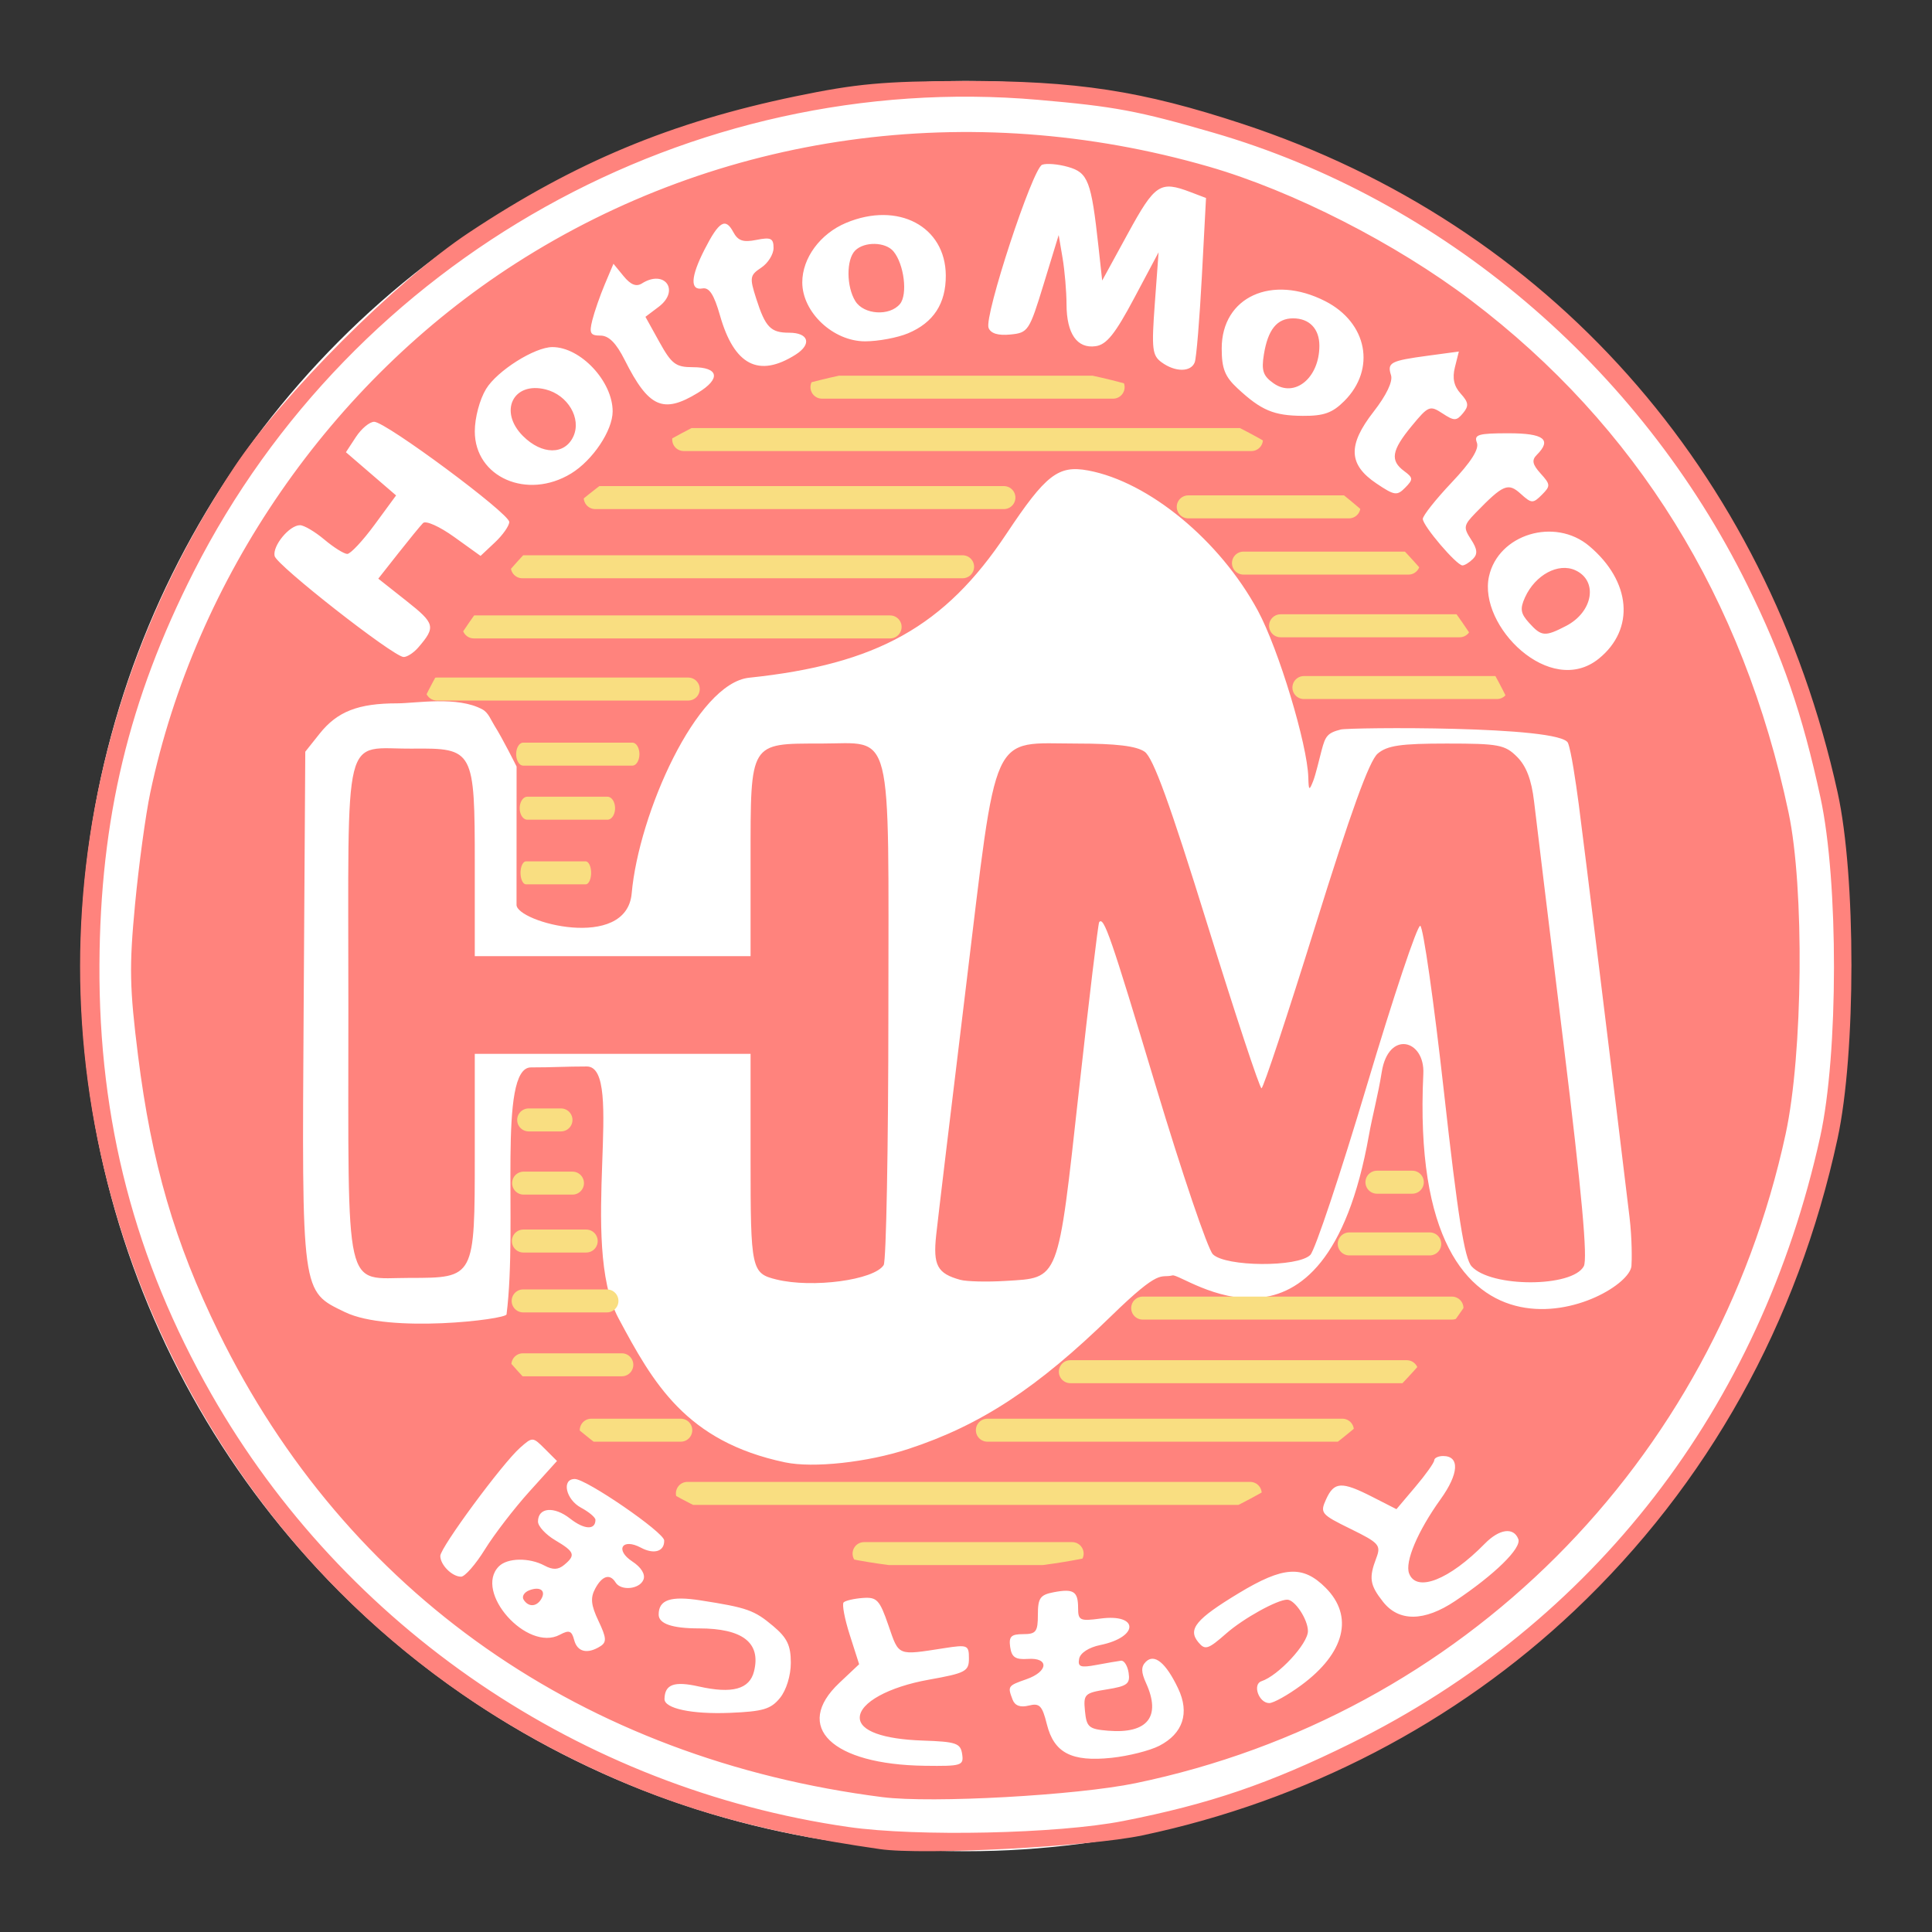 <?xml version="1.0" encoding="UTF-8"?>
<svg version="1.1" viewBox="0 0 192 192" xmlns="http://www.w3.org/2000/svg">
 <rect x="0" y="0" width="192" height="192" fill="#333333" stroke="none"/>
 <defs>
  <clipPath id="clipPath29">
   <circle cx="-205.61" cy="101.45" r="105.1" style="fill:#f9de81;stroke-linecap:round;stroke-linejoin:round;stroke-width:2"/>
  </clipPath>
  <clipPath id="clipPath30">
   <circle cx="-205.61" cy="101.45" r="105.1" style="fill:#f9de81;stroke-linecap:round;stroke-linejoin:round;stroke-width:2"/>
  </clipPath>
  <clipPath id="clipPath31">
   <circle cx="-205.61" cy="101.45" r="105.1" style="fill:#f9de81;stroke-linecap:round;stroke-linejoin:round;stroke-width:2"/>
  </clipPath>
  <clipPath id="clipPath32">
   <circle cx="-205.61" cy="101.45" r="105.1" style="fill:#f9de81;stroke-linecap:round;stroke-linejoin:round;stroke-width:2"/>
  </clipPath>
  <clipPath id="clipPath33">
   <circle cx="-205.61" cy="101.45" r="105.1" style="fill:#f9de81;stroke-linecap:round;stroke-linejoin:round;stroke-width:2"/>
  </clipPath>
  <clipPath id="clipPath34">
   <circle cx="-205.61" cy="101.45" r="105.1" style="fill:#f9de81;stroke-linecap:round;stroke-linejoin:round;stroke-width:2"/>
  </clipPath>
  <clipPath id="clipPath35">
   <circle cx="-205.61" cy="101.45" r="105.1" style="fill:#f9de81;stroke-linecap:round;stroke-linejoin:round;stroke-width:2"/>
  </clipPath>
  <clipPath id="clipPath36">
   <circle cx="-205.61" cy="101.45" r="105.1" style="fill:#f9de81;stroke-linecap:round;stroke-linejoin:round;stroke-width:2"/>
  </clipPath>
  <clipPath id="clipPath37">
   <circle cx="-205.61" cy="101.45" r="105.1" style="fill:#f9de81;stroke-linecap:round;stroke-linejoin:round;stroke-width:2"/>
  </clipPath>
  <clipPath id="clipPath38">
   <circle cx="-205.61" cy="101.45" r="105.1" style="fill:#f9de81;stroke-linecap:round;stroke-linejoin:round;stroke-width:2"/>
  </clipPath>
  <clipPath id="clipPath39">
   <circle cx="-205.61" cy="101.45" r="105.1" style="fill:#f9de81;stroke-linecap:round;stroke-linejoin:round;stroke-width:2"/>
  </clipPath>
  <clipPath id="clipPath40">
   <circle cx="-205.61" cy="101.45" r="105.1" style="fill:#f9de81;stroke-linecap:round;stroke-linejoin:round;stroke-width:2"/>
  </clipPath>
  <clipPath id="clipPath41">
   <circle cx="-205.61" cy="101.45" r="105.1" style="fill:#f9de81;stroke-linecap:round;stroke-linejoin:round;stroke-width:2"/>
  </clipPath>
  <clipPath id="clipPath42">
   <circle cx="-205.61" cy="101.45" r="105.1" style="fill:#f9de81;stroke-linecap:round;stroke-linejoin:round;stroke-width:2"/>
  </clipPath>
  <clipPath id="clipPath43">
   <circle cx="-205.61" cy="101.45" r="105.1" style="fill:#f9de81;stroke-linecap:round;stroke-linejoin:round;stroke-width:2"/>
  </clipPath>
  <clipPath id="clipPath44">
   <circle cx="-205.61" cy="101.45" r="105.1" style="fill:#f9de81;stroke-linecap:round;stroke-linejoin:round;stroke-width:2"/>
  </clipPath>
  <clipPath id="clipPath45">
   <circle cx="-205.61" cy="101.45" r="105.1" style="fill:#f9de81;stroke-linecap:round;stroke-linejoin:round;stroke-width:2"/>
  </clipPath>
  <clipPath id="clipPath46">
   <circle cx="-205.61" cy="101.45" r="105.1" style="fill:#f9de81;stroke-linecap:round;stroke-linejoin:round;stroke-width:2"/>
  </clipPath>
  <clipPath id="clipPath47">
   <circle cx="-205.61" cy="101.45" r="105.1" style="fill:#f9de81;stroke-linecap:round;stroke-linejoin:round;stroke-width:2"/>
  </clipPath>
  <clipPath id="clipPath48">
   <circle cx="-205.61" cy="101.45" r="105.1" style="fill:#f9de81;stroke-linecap:round;stroke-linejoin:round;stroke-width:2"/>
  </clipPath>
  <clipPath id="clipPath49">
   <circle cx="-205.61" cy="101.45" r="105.1" style="fill:#f9de81;stroke-linecap:round;stroke-linejoin:round;stroke-width:2"/>
  </clipPath>
  <clipPath id="clipPath50">
   <circle cx="-205.61" cy="101.45" r="105.1" style="fill:#f9de81;stroke-linecap:round;stroke-linejoin:round;stroke-width:2"/>
  </clipPath>
  <clipPath id="clipPath51">
   <circle cx="-205.61" cy="101.45" r="105.1" style="fill:#f9de81;stroke-linecap:round;stroke-linejoin:round;stroke-width:2"/>
  </clipPath>
  <clipPath id="clipPath52">
   <circle cx="-205.61" cy="101.45" r="105.1" style="fill:#f9de81;stroke-linecap:round;stroke-linejoin:round;stroke-width:2"/>
  </clipPath>
  <clipPath id="clipPath53">
   <circle cx="-205.61" cy="101.45" r="105.1" style="fill:#f9de81;stroke-linecap:round;stroke-linejoin:round;stroke-width:2"/>
  </clipPath>
  <clipPath id="clipPath54">
   <circle cx="-205.61" cy="101.45" r="105.1" style="fill:#f9de81;stroke-linecap:round;stroke-linejoin:round;stroke-width:2"/>
  </clipPath>
 </defs>
 <g transform="matrix(.571 0 0 .571 213.38 38.083)">
  <circle cx="-205.61" cy="101.45" r="154.05" style="fill:#fff;stroke-linecap:round;stroke-linejoin:round;stroke-width:1.95"/>
  <path d="m-323.17 51.376 47.381 1.855-1.53 31.988 23.404-31.988 25.21-21.285 27.898-22.14h27.898l29.991 21.504 2.596 28.961 20.722-7.301 17.125 2.55 12.153 18.506 6.353 85.626-23.478 11.049-72.862-8.335-9.725 19.854-28.174 11h-35.854l-16.73-11-1.525-11.382-1.745-31.618h-8.503l-0.125 31.618-38.27-3.451-11.325-63.253 3.867-38.394z" style="fill:#fff"/>
  <path d="m-220.56 255.13c-22.396-3.225-37.417-7.654-54-15.923-29.927-14.923-53.659-38.725-68.783-68.99-25.091-50.209-21.242-107.92 10.374-155.55 8.421-12.685 28.176-32.44 40.861-40.861 18.505-12.285 35.185-19.242 56.946-23.752 10.533-2.183 15.31-2.619 29.102-2.654 19.728-0.051 31.099 1.696 48.618 7.469 53.159 17.517 91.186 60.236 103.57 116.35 3.212 14.556 3.208 45.369-0.008 60.249-6.942 32.118-22.591 60.196-45.777 82.14-20.66 19.553-46.821 33.161-75.242 39.139-9.342 1.965-38.132 3.469-45.659 2.385zm42.311-4.883c15.037-2.949 25.496-6.513 39.689-13.527 42.294-20.901 71.247-58.337 81.663-105.59 3.171-14.384 3.196-44.422 0.05-58.978-3.155-14.597-6.555-24.481-12.719-36.98-18.81-38.142-53.154-67.238-92.995-78.786-13.107-3.799-17.091-4.545-30.463-5.707-60.501-5.253-119.26 27.576-146.94 82.102-11.311 22.276-16.292 43.028-16.425 68.435-0.142 27.188 6.169 51.392 19.49 74.746 23.186 40.649 64.34 68.612 110.84 75.314 11.96 1.724 36.456 1.195 47.811-1.031zm-41.811-4.154c-52.127-6.637-93.337-35.475-115.57-80.876-7.673-15.666-11.703-29.5-14.042-48.203-1.476-11.798-1.549-15.451-0.526-26.251 0.653-6.9 1.848-15.673 2.654-19.494 7.898-37.414 31.441-71.51 63.621-92.137 35.488-22.747 79.022-28.822 120.6-16.83 14.628 4.219 32.568 13.369 45.66 23.29 28.775 21.804 47.334 51.74 55.254 89.126 2.776 13.107 2.514 41.992-0.509 55.957-12.408 57.327-56.354 101.21-113.14 112.98-10.25 2.125-35.472 3.52-44 2.435zm13.82-7.504c-0.284-1.893-1.04-2.152-6.854-2.349-6.938-0.235-10.966-1.699-10.966-3.986 0-2.598 5.025-5.36 12.025-6.611 6.399-1.144 6.975-1.449 6.975-3.7 0-2.323-0.225-2.418-4.25-1.793-8.268 1.284-7.903 1.431-9.752-3.933-1.544-4.481-2.009-4.979-4.482-4.795-1.518 0.113-3.013 0.458-3.323 0.768-0.31 0.31 0.17 2.858 1.067 5.663l1.631 5.1-3.446 3.25c-8.102 7.641-1.328 14.209 14.874 14.424 6.412 0.085 6.801-0.037 6.5-2.038zm34.31-1.439c4.132-2.137 5.309-5.708 3.286-9.971-2.125-4.477-4.138-6.139-5.63-4.647-0.841 0.841-0.83 1.79 0.042 3.705 2.664 5.848 0.259 8.859-6.62 8.288-3.339-0.277-3.738-0.617-4.011-3.421-0.287-2.942-0.076-3.15 3.817-3.772 3.546-0.567 4.072-0.969 3.78-2.886-0.187-1.225-0.78-2.174-1.317-2.108-0.537 0.066-2.471 0.398-4.298 0.739-2.771 0.517-3.267 0.338-2.994-1.08 0.194-1.008 1.684-1.977 3.664-2.382 6.758-1.382 6.777-5.513 0.022-4.607-3.541 0.475-3.87 0.32-3.87-1.827 0-2.917-0.777-3.42-4.256-2.755-2.348 0.449-2.744 1.013-2.744 3.908 0 2.967-0.316 3.383-2.57 3.383-2.093 0-2.51 0.417-2.249 2.25 0.252 1.768 0.91 2.21 3.07 2.062 3.751-0.257 3.577 2.204-0.251 3.538-3.243 1.13-3.297 1.212-2.396 3.561 0.4 1.043 1.349 1.388 2.809 1.021 1.882-0.472 2.342 2.2e-4 3.146 3.232 1.245 5.009 4.303 6.598 11.277 5.861 2.935-0.31 6.667-1.252 8.293-2.093zm-66.009-8.334c1.103-1.362 1.88-3.892 1.88-6.122 0-3.016-0.635-4.335-3.077-6.389-3.289-2.767-4.519-3.202-12.629-4.465-5.212-0.812-7.294-0.107-7.294 2.47 0 1.599 2.355 2.407 7.017 2.407 7.614 0 10.825 2.511 9.576 7.487-0.779 3.104-3.794 3.927-9.601 2.623-4.302-0.967-5.927-0.376-5.977 2.173-0.033 1.661 4.772 2.684 11.355 2.417 5.79-0.235 7.166-0.643 8.75-2.6zm90.713-2.209c7.601-5.59 9.206-12.005 4.243-16.968-3.963-3.963-7.344-3.752-15.111 0.945-7.47 4.517-8.92 6.278-7.037 8.546 1.173 1.414 1.69 1.25 4.869-1.541 2.972-2.61 8.861-5.873 10.599-5.873 1.334 0 3.604 3.444 3.604 5.468 0 2.205-5.129 7.742-8.083 8.726-1.622 0.541-0.46 3.806 1.355 3.806 0.734 0 3.237-1.399 5.562-3.109zm-121.98-6.781c1.125-0.713 1.069-1.466-0.327-4.407-1.31-2.761-1.437-4.008-0.571-5.625 1.204-2.25 2.562-2.663 3.542-1.078 0.943 1.526 4.213 1.191 4.861-0.498 0.353-0.92-0.397-2.135-1.944-3.149-3.076-2.015-1.752-4.138 1.497-2.4 2.291 1.226 4.11 0.659 4.049-1.263-0.045-1.419-13.538-10.691-15.558-10.691-2.351 0-1.568 3.575 1.095 5 1.375 0.736 2.5 1.685 2.5 2.11 0 1.813-1.951 1.716-4.412-0.219-2.801-2.203-5.588-1.943-5.588 0.521 0 0.811 1.35 2.272 3 3.247 3.387 2.001 3.604 2.595 1.564 4.288-1.046 0.868-1.98 0.901-3.434 0.122-2.652-1.419-6.442-1.357-7.93 0.131-4.439 4.439 4.916 14.949 10.599 11.908 1.63-0.873 2.072-0.711 2.497 0.916 0.547 2.09 2.312 2.511 4.56 1.086zm-13.361-8.117c-0.342-0.554 0.101-1.284 0.984-1.623 1.915-0.735 2.982 0.075 2.061 1.564-0.83 1.344-2.235 1.371-3.046 0.059zm162.11 0.253c6.925-4.631 11.615-9.227 11.014-10.793-0.813-2.119-3.301-1.778-5.827 0.797-6.176 6.298-11.889 8.55-13.177 5.194-0.775-2.02 1.498-7.385 5.476-12.924 3.191-4.444 3.37-7.52 0.438-7.52-0.842 0-1.538 0.338-1.546 0.75-8e-3 0.412-1.49 2.494-3.294 4.625l-3.279 3.876-4.166-2.126c-5.372-2.74-6.673-2.677-8.072 0.392-1.096 2.406-0.908 2.635 4.252 5.165 4.966 2.436 5.326 2.84 4.487 5.048-1.331 3.499-1.148 4.7 1.16 7.635 2.757 3.505 7.176 3.463 12.533-0.119zm-168.84-8.996c1.616-2.612 5.099-7.143 7.74-10.068l4.802-5.318-2.119-2.119c-2.1-2.1-2.139-2.101-4.309-0.182-3.094 2.736-13.881 17.364-13.881 18.824 0 1.563 2.051 3.613 3.614 3.613 0.668 0 2.536-2.138 4.152-4.75zm73.684-17.476c12.577-4.129 22.444-10.593 35.303-23.128 8.778-8.557 8.468-6.516 10.678-7.083 1.814-0.465 26.471 19.043 34.194-24.421 0.597-3.36 1.579-6.904 2.224-10.966 1.167-7.357 7.526-5.662 7.24 0.287-2.756 57.496 35.695 39.567 36.223 33.458 0.078-0.906 0.12-4.693-0.337-8.5-2.48-20.662-8.04-65.87-8.845-71.921-0.512-3.85-1.295-9.155-1.859-10.595-1.196-3.056-38.063-2.722-39.532-2.353-2.359 0.592-2.706 1.172-3.35 3.614-0.399 1.512-1.033 4.234-1.465 5.335-0.694 1.771-0.792 1.699-0.855-0.622-0.153-5.719-5.186-22.353-8.774-29-6.594-12.216-18.979-22.444-29.551-24.406-5.192-0.963-7.353 0.712-14.211 11.018-10.722 16.115-22.526 22.718-44.778 25.05-9.158 0.96-19.217 23.683-20.447 37.532-0.902 10.153-20.044 5.006-20.042 2l0.01-24.073s-2.398-4.827-3.838-7.099c-0.626-0.988-1.056-2.261-2.08-2.826-4.338-2.394-11.672-1.075-14.825-1.075-6.827-2.3e-4 -10.464 1.418-13.534 5.276l-2.5 3.142-0.28 44.327c-0.318 50.38-0.434 49.521 7.189 53.211 7.714 3.735 28.008 1.278 28.12 0.392 1.986-15.738-1.574-42.983 4.238-42.983 4.045 0 5.966-0.163 9.728-0.163 6.739 0-1.435 30.823 5.505 43.798 6.03 11.274 11.714 21.468 29 25.102 4.908 1.032 14.331 9e-3 21.45-2.328zm-22.95-29.498c-4.36-1.072-4.5-1.721-4.5-20.899v-18.378h-48v17.5c0 21.502 1e-3 21.5-11.345 21.5-11.503 0-10.655 3.725-10.655-46.794 0-49.795-1.133-45.209 11.197-45.324 10.633-0.1 10.803 0.219 10.803 20.229v15.889h48v-16.943c0-20.386-0.201-20.057 12.223-20.057 12.73 0 11.78-3.775 11.762 46.75-8e-3 23.512-0.378 43.321-0.82 44.018-1.655 2.607-12.392 4.05-18.664 2.508zm32 0.059c-4.001-1.1-4.762-2.517-4.194-7.805 0.297-2.767 2.62-22.13 5.161-43.03 5.553-45.674 4.107-42.5 19.366-42.5 6.792 0 10.334 0.429 11.755 1.424 1.492 1.045 4.393 9.033 10.897 30 4.875 15.717 9.123 28.573 9.44 28.568 0.316-4e-3 4.529-12.717 9.362-28.25 6.177-19.856 9.402-28.762 10.861-29.992 1.671-1.41 4.005-1.75 12.009-1.75 9.054 0 10.14 0.205 12.251 2.316 1.602 1.602 2.512 3.993 2.952 7.75 0.349 2.989 2.663 21.998 5.141 42.244 3.178 25.961 4.214 37.356 3.516 38.66-1.988 3.715-16.168 3.729-19.525 0.019-1.238-1.368-2.399-8.696-4.821-30.422-1.755-15.741-3.609-28.721-4.12-28.844-0.512-0.123-4.69 12.377-9.285 27.777s-9.025 28.675-9.845 29.5c-2.156 2.169-14.765 2.083-16.964-0.116-0.889-0.889-5.365-14.087-9.947-29.328-7.84-26.077-9.023-29.501-9.838-28.472-0.182 0.229-1.773 13.467-3.536 29.417-3.69 33.385-3.329 32.449-12.744 33.025-3.24 0.198-6.79 0.113-7.89-0.19zm111.13-108.11c6.343-5.138 5.633-13.46-1.674-19.609-5.993-5.043-15.827-2.052-17.442 5.304-1.898 8.64 10.662 21.153 19.116 14.304zm-12.137-6.232c-1.484-1.64-1.611-2.448-0.701-4.447 1.778-3.903 5.784-6.061 8.745-4.712 4.01 1.827 3.107 7.26-1.613 9.7-3.678 1.902-4.266 1.852-6.432-0.541zm-193.3 4.254c3.045-3.545 2.894-4.135-2.06-8.051l-4.927-3.895 3.467-4.402c1.907-2.421 3.85-4.794 4.317-5.272 0.477-0.488 2.86 0.574 5.433 2.422l4.583 3.291 2.497-2.346c1.373-1.29 2.497-2.893 2.497-3.561 0-1.492-21.497-17.436-23.508-17.436-0.795 0-2.227 1.192-3.181 2.649l-1.736 2.649 8.73 7.519-3.737 5.091c-2.056 2.8-4.197 5.091-4.758 5.091s-2.357-1.125-3.992-2.5c-1.634-1.375-3.542-2.5-4.239-2.5-1.847 0-4.81 3.6-4.416 5.366 0.36 1.617 20.591 17.463 22.433 17.57 0.602 0.035 1.771-0.724 2.598-1.686zm183.54-15.385c0.846-0.846 0.758-1.71-0.348-3.397-1.359-2.073-1.29-2.46 0.815-4.626 4.809-4.947 5.639-5.296 7.848-3.297 1.871 1.693 2.128 1.705 3.664 0.169s1.522-1.796-0.207-3.707c-1.426-1.575-1.585-2.329-0.683-3.231 2.689-2.689 1.269-3.776-4.931-3.776-5.238 0-6.018 0.232-5.481 1.633 0.424 1.106-0.992 3.344-4.393 6.94-2.761 2.919-5.019 5.769-5.019 6.332 0 1.2 5.881 8.095 6.904 8.095 0.383 0 1.207-0.511 1.831-1.135zm-11.985-15.287c-2.481-1.842-2.188-3.591 1.31-7.835 2.906-3.525 3.175-3.636 5.359-2.205 2.053 1.345 2.436 1.342 3.578-0.035 1.053-1.269 0.981-1.871-0.407-3.405-1.179-1.303-1.48-2.685-1.001-4.594l0.685-2.73-5.387 0.727c-6.542 0.883-7.12 1.189-6.417 3.404 0.342 1.079-0.808 3.483-3.033 6.339-4.535 5.821-4.399 9.208 0.501 12.499 3.137 2.107 3.574 2.17 5 0.721 1.417-1.44 1.4-1.709-0.188-2.887zm-144.99 0.427c3.764-2.295 7.232-7.473 7.237-10.805 9e-3 -5.233-5.579-11.2-10.486-11.2-3.087 0-9.613 4.121-11.545 7.29-1.112 1.824-1.959 5.006-1.961 7.371-7e-3 7.995 9.123 11.998 16.755 7.344zm-8.371-6.527c-4.275-4.275-1.718-9.531 3.945-8.11 3.86 0.969 6.261 5.032 4.831 8.172-1.488 3.265-5.477 3.237-8.775-0.062zm142.95-6.091c5.559-5.559 4.016-13.636-3.32-17.378-9.285-4.737-18.019-0.75-18.019 8.226 0 3.503 0.555 4.905 2.75 6.943 4.144 3.847 6.302 4.757 11.364 4.79 3.665 0.024 5.151-0.507 7.226-2.582zm-12.294-3.069c-1.85-1.296-2.161-2.217-1.703-5.042 0.702-4.327 2.281-6.278 5.08-6.278 2.836 0 4.578 1.813 4.578 4.766 0 5.596-4.284 9.125-7.955 6.553zm-100.22 1.647c4.057-2.473 3.662-4.466-0.885-4.466-2.954 0-3.683-0.55-5.807-4.384l-2.429-4.384 2.305-1.738c3.751-2.83 1.056-6.586-2.92-4.069-0.98 0.62-1.955 0.232-3.182-1.265l-1.769-2.16-1.5 3.555c-0.825 1.956-1.804 4.768-2.176 6.25-0.573 2.282-0.356 2.695 1.412 2.695 1.455 0 2.736 1.289 4.225 4.25 4.165 8.284 6.67 9.409 12.727 5.716zm16.989-6.634c2.901-1.832 2.328-3.832-1.098-3.832-3.223 0-4.135-0.945-5.737-5.949-1.172-3.662-1.108-4.053 0.879-5.372 1.179-0.783 2.143-2.324 2.143-3.426 0-1.689-0.467-1.91-2.98-1.407-2.331 0.466-3.213 0.161-4.05-1.403-1.349-2.52-2.482-1.819-4.984 3.085-2.422 4.748-2.551 7.162-0.359 6.766 1.185-0.214 2.013 1.064 3.052 4.706 2.468 8.658 6.73 10.875 13.134 6.832zm69.493 1.316c0.285-0.743 0.844-7.482 1.241-14.974l0.722-13.622-2.699-1.026c-5.291-2.012-6.18-1.425-10.885 7.183l-4.487 8.209-0.653-5.959c-1.245-11.359-1.8-12.814-5.268-13.809-1.74-0.499-3.778-0.671-4.529-0.383-1.674 0.642-10.114 26.333-9.326 28.387 0.375 0.978 1.648 1.368 3.784 1.16 3.108-0.303 3.307-0.605 5.819-8.814l2.601-8.5 0.677 4c0.372 2.2 0.682 5.827 0.688 8.059 0.014 5.117 1.839 7.742 5.067 7.286 1.903-0.269 3.386-2.115 6.7-8.345l4.256-8-0.656 8.904c-0.585 7.943-0.457 9.049 1.185 10.25 2.362 1.727 5.1 1.725 5.763-0.005zm-49.903-5.043c4.436-1.854 6.603-5.175 6.576-10.078-0.047-8.551-8.323-12.917-17.342-9.149-4.51 1.885-7.636 6.124-7.636 10.356 0 5.215 5.378 10.265 10.932 10.265 2.273 0 5.634-0.627 7.469-1.394zm-9.161-5.592c-1.578-2.527-1.6-7.254-0.041-8.814 1.604-1.604 5.286-1.524 6.672 0.145 1.85 2.229 2.501 7.5 1.13 9.152-1.794 2.162-6.284 1.882-7.761-0.484z" style="fill:#ff837d"/>
  <path d="m-276.06 128.22h-5.625" clip-path="url(#clipPath41)" style="fill:none;stroke-linecap:round;stroke-linejoin:round;stroke-width:4;stroke:#f9de81"/>
  <path d="m-274.06 139.22h-8.503" clip-path="url(#clipPath40)" style="fill:none;stroke-linecap:round;stroke-linejoin:round;stroke-width:4;stroke:#f9de81"/>
  <path d="m-271.67 149.3h-10.936" clip-path="url(#clipPath39)" style="fill:none;stroke-linecap:round;stroke-linejoin:round;stroke-width:4;stroke:#f9de81"/>
  <path d="m-268.06 159.72h-14.584" clip-path="url(#clipPath38)" style="fill:none;stroke-linecap:round;stroke-linejoin:round;stroke-width:4;stroke:#f9de81"/>
  <path transform="matrix(.478 0 0 1 -141.84 0)" d="m-271.82 85.219h-21.707" clip-path="url(#clipPath44)" style="fill:none;stroke-linecap:round;stroke-linejoin:round;stroke-width:4;stroke:#f9de81"/>
  <path transform="matrix(.662 0 0 1 -90.528 0)" d="m-268.04 73.969h-21.075" clip-path="url(#clipPath45)" style="fill:none;stroke-linecap:round;stroke-linejoin:round;stroke-width:4;stroke:#f9de81"/>
  <path transform="matrix(.614 0 0 1 -101.75 0)" d="m-263.66 64.556h-30.939" clip-path="url(#clipPath46)" style="fill:none;stroke-linecap:round;stroke-linejoin:round;stroke-width:4;stroke:#f9de81"/>
  <path d="m-201.85 182.22h61.785" clip-path="url(#clipPath33)" style="fill:none;stroke-linecap:round;stroke-linejoin:round;stroke-width:4;stroke:#f9de81"/>
  <path d="m-230.64 0.688h50.677" clip-path="url(#clipPath54)" style="fill:none;stroke-linecap:round;stroke-linejoin:round;stroke-width:4;stroke:#f9de81"/>
  <path d="m-254.7 9.806h98.81" clip-path="url(#clipPath53)" style="fill:none;stroke-linecap:round;stroke-linejoin:round;stroke-width:4;stroke:#f9de81"/>
  <path d="m-270.1 19.907h71.13" clip-path="url(#clipPath52)" style="fill:none;stroke-linecap:round;stroke-linejoin:round;stroke-width:4;stroke:#f9de81"/>
  <path d="m-166.89 21.523h27.974" clip-path="url(#clipPath51)" style="fill:none;stroke-linecap:round;stroke-linejoin:round;stroke-width:4;stroke:#f9de81"/>
  <path d="m-206.16 31.946h-76.637" clip-path="url(#clipPath50)" style="fill:none;stroke-linecap:round;stroke-linejoin:round;stroke-width:4;stroke:#f9de81"/>
  <path d="m-157.28 31.31h28.724" clip-path="url(#clipPath49)" style="fill:none;stroke-linecap:round;stroke-linejoin:round;stroke-width:4;stroke:#f9de81"/>
  <path d="m-291.23 42.416h72.454" clip-path="url(#clipPath48)" style="fill:none;stroke-linecap:round;stroke-linejoin:round;stroke-width:4;stroke:#f9de81"/>
  <path d="m-253.91 53.231h-43.748" clip-path="url(#clipPath47)" style="fill:none;stroke-linecap:round;stroke-linejoin:round;stroke-width:4;stroke:#f9de81"/>
  <path d="m-150.82 42.219h31.169" clip-path="url(#clipPath43)" style="fill:none;stroke-linecap:round;stroke-linejoin:round;stroke-width:4;stroke:#f9de81"/>
  <path d="m-146.76 52.969 33.599-1e-5" clip-path="url(#clipPath42)" style="fill:none;stroke-linecap:round;stroke-linejoin:round;stroke-width:4;stroke:#f9de81"/>
  <path d="m-265.47 170.84h-17.224" clip-path="url(#clipPath37)" style="fill:none;stroke-linecap:round;stroke-linejoin:round;stroke-width:4;stroke:#f9de81"/>
  <path d="m-255.21 182.22h-15.581" clip-path="url(#clipPath36)" style="fill:none;stroke-linecap:round;stroke-linejoin:round;stroke-width:4;stroke:#f9de81"/>
  <path d="m-254.06 193.22h97.955" clip-path="url(#clipPath35)" style="fill:none;stroke-linecap:round;stroke-linejoin:round;stroke-width:4;stroke:#f9de81"/>
  <path d="m-223.31 203.7h36.215" clip-path="url(#clipPath34)" style="fill:none;stroke-linecap:round;stroke-linejoin:round;stroke-width:4;stroke:#f9de81"/>
  <path d="m-187.41 172.04h58.552" clip-path="url(#clipPath32)" style="fill:none;stroke-linecap:round;stroke-linejoin:round;stroke-width:4;stroke:#f9de81"/>
  <path d="m-174.82 160.97h53.828" clip-path="url(#clipPath31)" style="fill:none;stroke-linecap:round;stroke-linejoin:round;stroke-width:4;stroke:#f9de81"/>
  <path d="m-138.87 149.8h14.013" clip-path="url(#clipPath30)" style="fill:none;stroke-linecap:round;stroke-linejoin:round;stroke-width:4;stroke:#f9de81"/>
  <path d="m-134.05 139.06h6.161" clip-path="url(#clipPath29)" style="fill:none;stroke-linecap:round;stroke-linejoin:round;stroke-width:4;stroke:#f9de81"/>
 </g>
</svg>
